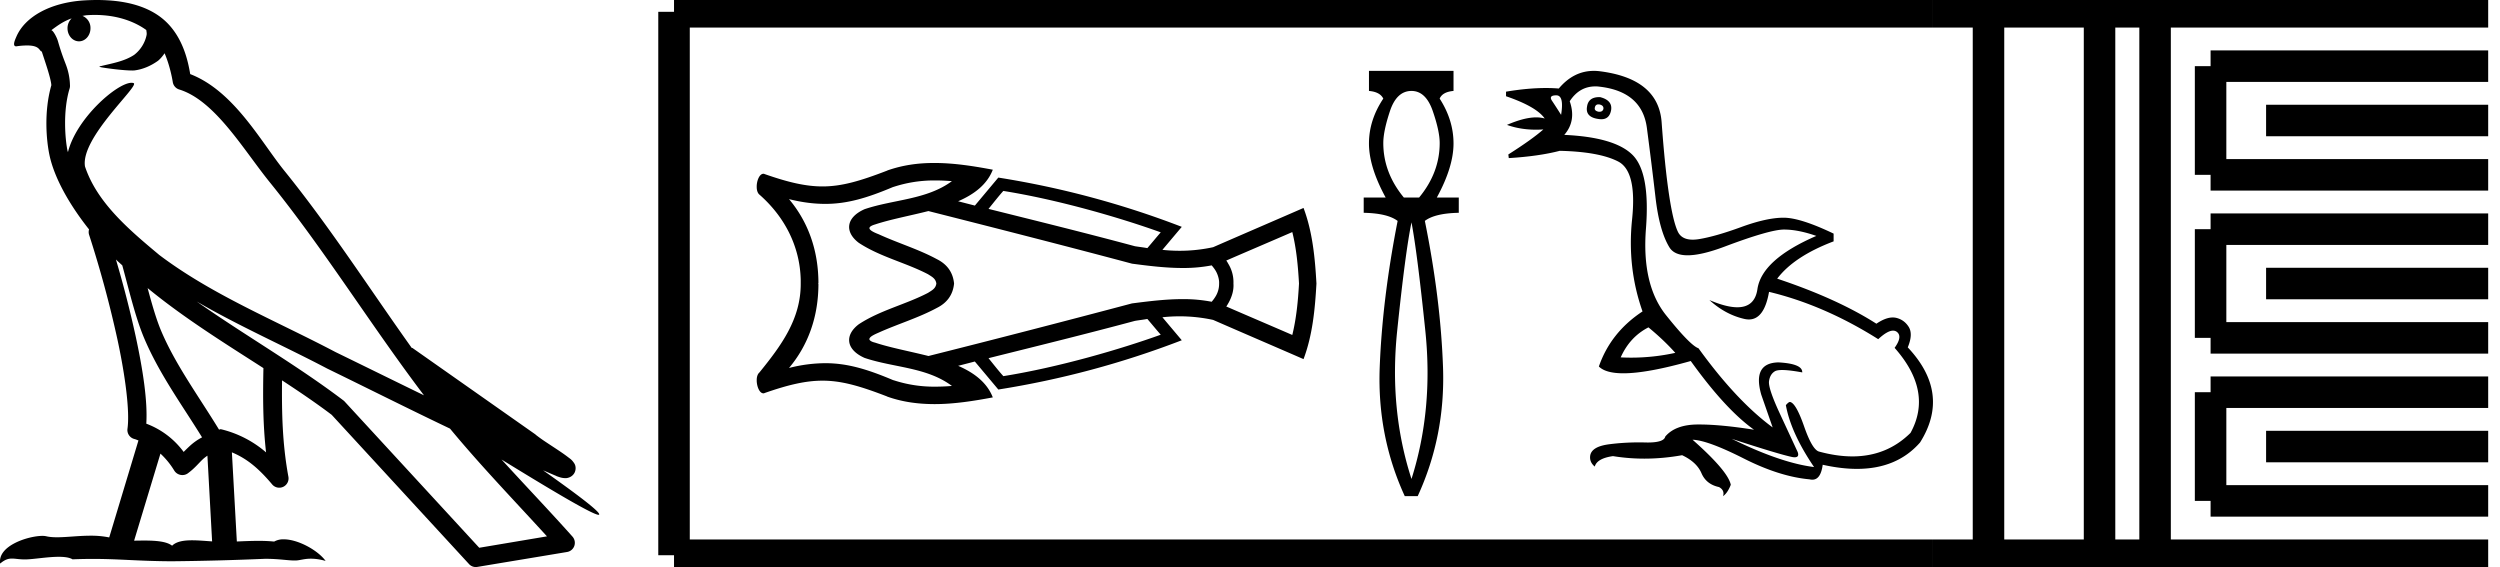 <svg xmlns="http://www.w3.org/2000/svg" width="79.359" height="18"><path d="M3.01.474c.693 0 1.247.2 1.634.479.006.053.02.107.009.16-.05.248-.195.477-.396.63-.316.207-.697.267-1.057.356-.09.01-.019.031.031.04.23.04.707.099.971.099l.052-.001c.278-.032.54-.148.766-.311.079-.067.147-.15.205-.236.147.346.227.713.26.917.018.11.096.2.202.233 1.139.349 2.038 1.91 2.88 2.949 1.729 2.137 3.199 4.526 4.892 6.76-.937-.456-1.87-.916-2.81-1.374-1.92-1.01-3.92-1.816-5.604-3.09l-.008-.008c-.97-.808-1.963-1.66-2.339-2.793-.148-.92 1.757-2.577 1.542-2.646a.207.207 0 0 0-.064-.01c-.458 0-1.753 1.128-2.019 2.202-.003-.014-.01-.03-.014-.045-.073-.356-.154-1.256.068-1.98a.29.29 0 0 0 .01-.103 1.968 1.968 0 0 0-.123-.634c-.063-.17-.139-.344-.26-.765-.031-.108-.142-.328-.208-.345.186-.138.375-.28.645-.375a.434.434 0 0 0-.132.314c0 .23.164.415.365.415.2 0 .364-.186.364-.415V.894a.411.411 0 0 0-.255-.39c.053-.007.096-.019.154-.022.081-.006.16-.008.238-.008zm.67 7.763c.065.065.135.124.202.187.214.78.412 1.64.692 2.305.483 1.145 1.216 2.141 1.84 3.154a1.814 1.814 0 0 0-.385.27 6.831 6.831 0 0 0-.199.193 2.61 2.61 0 0 0-1.186-.897c.045-.723-.108-1.712-.34-2.787a34.903 34.903 0 0 0-.624-2.425zm1.006.908c1.149.945 2.428 1.738 3.676 2.54-.018.91-.018 1.778.084 2.675a3.411 3.411 0 0 0-1.437-.736c-.02 0-.037.012-.057.012-.649-1.063-1.383-2.06-1.837-3.134-.156-.37-.293-.85-.429-1.357zm.407 5.254a2.5 2.5 0 0 1 .44.541.3.3 0 0 0 .257.14.29.29 0 0 0 .17-.053c.215-.156.347-.324.476-.446.047-.045.097-.08.148-.117l.149 2.722c-.213-.014-.435-.035-.637-.035-.264 0-.495.036-.633.172-.169-.134-.497-.164-.89-.164-.102 0-.207.002-.316.004l.836-2.764zM6.25 9.574c1.354.787 2.784 1.414 4.135 2.125a.244.244 0 0 0 .006.003c1.295.631 2.586 1.28 3.894 1.904.984 1.189 2.052 2.295 3.078 3.42l-2.15.362-4.267-4.635a.288.288 0 0 0-.037-.036c-1.499-1.137-3.152-2.082-4.66-3.143zM3.076 0c-.135 0-.273.005-.411.013C1.58.083.792.54.523 1.157c-.04.093-.146.314-.007.314a2.35 2.35 0 0 1 .341-.028c.418 0 .38.172.47.194.09.282.29.846.303 1.068-.244.86-.153 1.763-.064 2.198.15.732.63 1.584 1.261 2.38a.285.285 0 0 0 0 .166 35.3 35.3 0 0 1 .903 3.336c.251 1.168.393 2.277.317 2.823a.294.294 0 0 0 .221.328c.045.011.084.031.127.045l-.928 3.079a2.847 2.847 0 0 0-.593-.055c-.381 0-.756.05-1.064.05-.125 0-.24-.008-.34-.032a.546.546 0 0 0-.125-.012c-.436 0-1.428.306-1.34.879.15-.128.257-.159.375-.159.11 0 .23.027.405.027h.027c.254-.004.697-.083 1.053-.083.18 0 .338.02.438.08.236-.01.45-.013.649-.013.85 0 1.447.07 2.5.075a89.565 89.565 0 0 0 2.974-.079c.45.003.697.054.922.054h.04c.134-.004.265-.057.48-.057.123 0 .273.017.468.07-.25-.341-.877-.685-1.33-.685a.591.591 0 0 0-.302.071 5.081 5.081 0 0 0-.508-.022c-.22 0-.448.01-.678.02l-.157-2.83c.487.203.857.517 1.281 1.021a.295.295 0 0 0 .513-.246c-.192-1.039-.213-2.019-.202-3.06.54.354 1.072.713 1.576 1.094l4.36 4.738a.29.29 0 0 0 .263.09c.95-.159 1.9-.315 2.849-.474a.294.294 0 0 0 .23-.193.298.298 0 0 0-.06-.297c-.741-.83-1.508-1.631-2.25-2.445 1.269.78 2.875 1.755 3.08 1.755.022 0 .027-.013.012-.04-.094-.163-.9-.755-1.775-1.373.14.058.276.12.415.177l.017.01c.103.035.16.059.27.062a.286.286 0 0 0 .108-.016.317.317 0 0 0 .188-.152.32.32 0 0 0 .023-.238c-.017-.05-.038-.077-.054-.098-.061-.085-.103-.109-.162-.154a4.553 4.553 0 0 0-.205-.149c-.153-.105-.336-.223-.493-.328a4.992 4.992 0 0 1-.328-.233.307.307 0 0 0-.028-.025l-3.892-2.736c-.008-.006-.02-.001-.028-.006-1.333-1.869-2.588-3.825-4.046-5.627-.744-.92-1.598-2.528-2.985-3.064-.067-.396-.218-1.127-.755-1.649C4.827.26 4.168.056 3.427.011A5.728 5.728 0 0 0 3.076 0zM31.85 6.061c1.761.281 3.728.858 4.996 1.314-.144.167-.281.334-.425.501-.122-.023-.259-.038-.395-.06-1.61-.433-3.098-.798-4.647-1.185.16-.197.326-.41.47-.57zm9.172 1.306c.13.517.182 1.079.213 1.633-.03.554-.084 1.109-.213 1.633-.699-.304-1.397-.6-2.096-.904.03-.038.053-.084.076-.122.099-.182.167-.387.152-.607a1.114 1.114 0 0 0-.152-.607c-.023-.038-.045-.084-.076-.122.699-.304 1.397-.6 2.096-.904zM29.472 6.7c2.157.547 4.306 1.094 6.463 1.67.531.07 1.07.137 1.61.137a4.7 4.7 0 0 0 .918-.083c.046.053.099.121.137.19.068.121.106.28.099.38v.015a.765.765 0 0 1-.1.38 1.215 1.215 0 0 1-.136.19 4.7 4.7 0 0 0-.919-.084c-.539 0-1.078.068-1.61.136a504.939 504.939 0 0 1-6.461 1.67c-.6-.151-1.215-.265-1.693-.424-.13-.03-.183-.076-.183-.114.008-.069.122-.13.296-.205.608-.274 1.253-.464 1.846-.783.319-.159.508-.41.546-.766v-.017c-.038-.356-.227-.607-.546-.766-.593-.32-1.238-.51-1.846-.79-.296-.114-.425-.22-.113-.312.478-.159 1.093-.273 1.693-.425zm6.949 3.425c.144.167.28.334.425.5-1.268.457-3.235 1.034-4.996 1.315-.145-.16-.312-.373-.471-.57 1.549-.387 3.037-.752 4.647-1.184.136-.023.273-.038.395-.061zm-6.728-4.397c.175 0 .35.008.524.023-.805.592-1.845.577-2.771.889-.6.265-.638.728-.183 1.07.684.448 1.48.623 2.195.995.129.083.243.137.265.296-.022.16-.136.213-.265.296-.714.372-1.511.547-2.195.995-.455.342-.417.805.183 1.07.926.312 1.966.289 2.771.889a6.14 6.14 0 0 1-.524.023 4.12 4.12 0 0 1-1.329-.205h-.007c-.843-.357-1.473-.54-2.157-.54a4.7 4.7 0 0 0-1.154.152c.6-.713.934-1.617.934-2.672h-.008v-.016h.008c0-1.055-.334-1.959-.934-2.672.425.106.797.151 1.154.151.684 0 1.314-.182 2.157-.539h.007a4.134 4.134 0 0 1 1.26-.205zm-.06-.554c-.494 0-.98.068-1.459.235h-.007s0 .008-.008.008c-.85.327-1.435.501-2.05.501-.531 0-1.086-.129-1.845-.395-.008-.007-.023-.007-.03-.007-.13 0-.22.235-.213.425 0 .099.03.19.084.235.797.699 1.29 1.64 1.313 2.711v.106c.008 1.14-.63 1.99-1.313 2.833-.054.045-.084.136-.084.235v.038c.008.182.091.387.213.387.007 0 .022 0 .03-.007.76-.266 1.314-.395 1.845-.395.615 0 1.2.174 2.05.501.008 0 .008.008.008.008h.007c.494.174.995.235 1.496.235.615 0 1.238-.099 1.845-.213-.182-.47-.592-.782-1.1-1.002l.53-.137.745.889a28.565 28.565 0 0 0 5.824-1.564l-.615-.73a5.03 5.03 0 0 1 1.61.084c.956.418 1.913.828 2.87 1.245.288-.766.364-1.587.41-2.399-.046-.812-.122-1.633-.41-2.4-.957.418-1.914.828-2.87 1.246a5.03 5.03 0 0 1-1.61.084l.615-.73a28.565 28.565 0 0 0-5.824-1.564l-.744.889-.532-.137c.51-.22.92-.532 1.101-1.002-.607-.114-1.23-.213-1.845-.213zm15.173-2.287q.455 0 .675.637.22.637.22 1.016 0 .94-.653 1.73h-.485q-.652-.79-.652-1.73 0-.379.212-1.016.213-.637.683-.637zm0 4.171q.182.956.44 3.451t-.44 4.695q-.713-2.2-.455-4.695.258-2.495.455-3.45zm-1.35-4.808v.637q.349.03.455.243-.455.682-.455 1.426 0 .743.53 1.714h-.697v.485q.758.015 1.077.258-.486 2.472-.569 4.65-.083 2.176.796 4.087h.41q.88-1.911.804-4.088-.076-2.177-.577-4.65.319-.242 1.077-.257V6.27h-.697q.53-.971.53-1.714 0-.744-.44-1.426.092-.213.44-.243V2.25zm7.287 1.063l.025.002q.145.029.13.144-.025.089-.128.089l-.03-.002q-.13-.03-.116-.116.013-.117.12-.117zm-1.34-.287q.253 0 .152.62-.173-.274-.289-.447-.115-.173.137-.173zm1.362.057q-.345 0-.387.304-.057.332.361.39.05.008.093.008.262 0 .312-.297.043-.303-.347-.404l-.032-.001zm1.563 7.309q.491.404.852.809-.692.152-1.404.152-.164 0-.329-.008.289-.65.881-.953zm-1.686-7.65q.068 0 .14.01 1.344.158 1.496 1.307.151 1.148.274 2.21.123 1.06.44 1.58.156.255.58.255.442 0 1.175-.276 1.437-.541 1.885-.541.448 0 1.025.202-1.733.75-1.87 1.69-.084.575-.638.575-.35 0-.886-.229.506.462 1.113.6.073.016.14.016.487 0 .64-.876 1.747.419 3.466 1.502.292-.271.47-.271.07 0 .122.04.188.145-.072.506 1.227 1.386.505 2.7-.755.746-1.845.746-.495 0-1.058-.153-.217-.058-.476-.802-.26-.744-.448-.773-.044 0-.13.101.159.881.895 1.965-1.054-.13-2.614-.896 1.502.491 1.921.578.043.008.077.008.156 0 .096-.167l-.57-1.228q-.368-.794-.34-1.018.03-.224.188-.318.067-.039.23-.039.226 0 .637.076.014-.275-.751-.318-.838.014-.55 1.025l.362 1.04q-1.155-.852-2.354-2.513-.26-.087-1.033-1.054-.773-.968-.635-2.744.137-1.777-.426-2.34-.564-.563-2.167-.636.39-.447.173-1.068.306-.471.813-.471zm-.05-.492q-.639 0-1.11.56-.196-.016-.406-.016-.58 0-1.269.116v.145q.968.332 1.228.707-.122-.036-.27-.036-.378 0-.929.239.423.152.922.152.115 0 .234-.008-.361.318-1.112.794l.014.116q.953-.058 1.618-.231 1.256.029 1.856.34.599.31.44 1.84-.159 1.532.332 2.918-1.01.665-1.386 1.748.216.216.779.216.756 0 2.138-.39 1.098 1.531 2.008 2.181-1.054-.166-1.742-.166h-.056q-.7.007-1.019.383-.04.189-.559.189l-.076-.001q-.099-.003-.196-.003-.489 0-.952.06-.556.073-.6.362-.028.202.145.346.072-.26.578-.332.493.08.998.08.59 0 1.197-.109.462.217.614.57.151.354.556.441.187.101.13.289.144-.101.245-.361-.086-.433-1.213-1.43.477.015 1.618.592 1.14.578 2.094.665.047.011.09.011.266 0 .329-.474.585.131 1.086.131 1.27 0 2.004-.838.983-1.56-.39-3.019.174-.419.03-.65-.145-.23-.405-.289-.05-.01-.103-.01-.226 0-.518.198-1.242-.794-3.149-1.43.535-.707 1.791-1.184v-.246q-1.054-.505-1.588-.505-.535 0-1.344.296-.808.296-1.336.383-.11.018-.205.018-.354 0-.473-.257-.152-.324-.282-1.198-.13-.874-.231-2.268-.101-1.394-1.979-1.625-.09-.01-.177-.01z"/><path d="M21.396.375v17.25m0-17.25h2.625m-2.625 17.25h2.625m0-17.25h37.338m-37.338 17.25h37.338M61.36.375h17.624M61.36 17.625h17.624M63.122.375v17.25M66.647.375v17.25M68.41.375v17.25M70.172 2.1h8.812m-8.812 3.45h8.812M70.172 2.1v3.45m1.762-1.725h7.05m-8.812 3.45h8.812m-8.812 3.45h8.812m-8.812-3.45v3.45M71.934 9h7.05m-8.812 3.45h8.812m-8.812 3.45h8.812m-8.812-3.45v3.45m1.762-1.725h7.05" fill="none" stroke="#000"/></svg>
